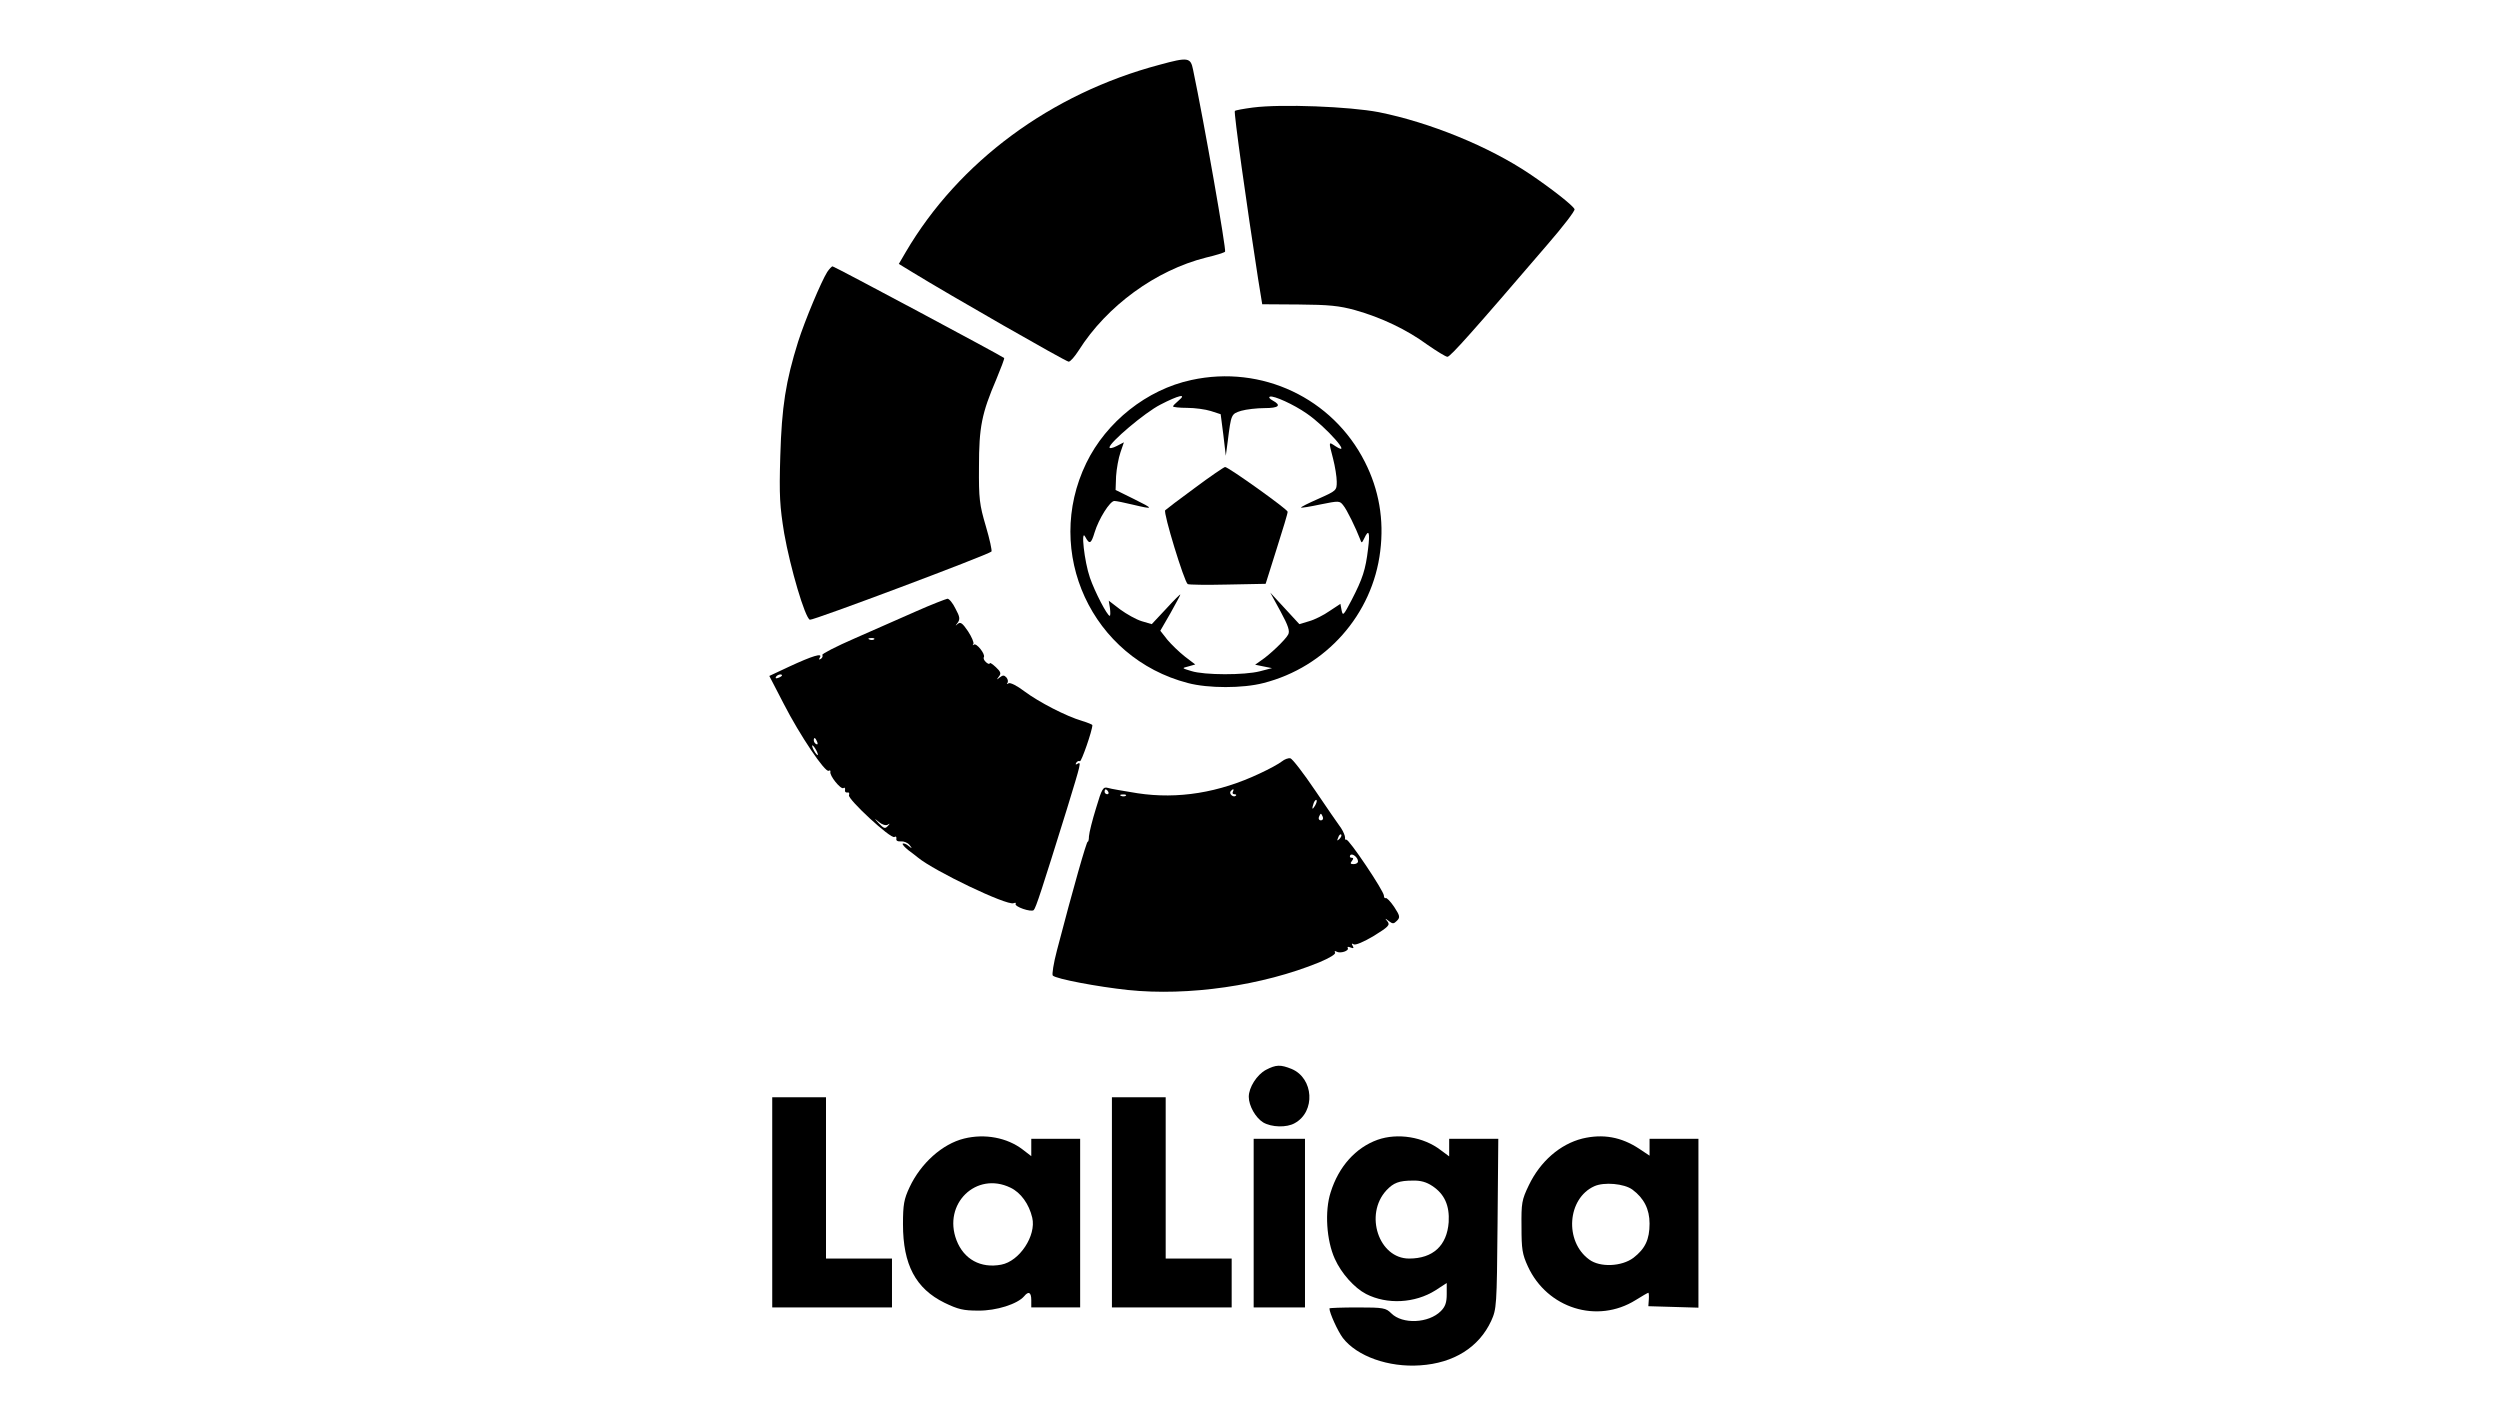 <?xml version="1.0" standalone="no"?>
<!DOCTYPE svg PUBLIC "-//W3C//DTD SVG 20010904//EN"
 "http://www.w3.org/TR/2001/REC-SVG-20010904/DTD/svg10.dtd">
<svg version="1.0" xmlns="http://www.w3.org/2000/svg"
 width="1023pt" height="576pt" viewBox="0 0 1023 576"
 preserveAspectRatio="xMidYMid meet">

<g transform="translate(0,576) scale(0.1,-0.1)"
fill="#000000" stroke="none">
<path d="M4745 5495 c-445 -118 -822 -397 -1039 -767 l-28 -48 59 -36 c145
-89 625 -364 636 -364 7 0 25 21 41 46 115 182 315 328 521 380 39 9 74 20 78
24 6 5 -85 526 -131 745 -10 50 -20 52 -137 20z"/>
<path d="M5127 5320 c-38 -5 -71 -11 -74 -14 -5 -5 48 -383 95 -686 l17 -105
150 -1 c122 -1 165 -5 230 -23 107 -30 212 -80 295 -141 39 -27 76 -50 83 -50
12 0 107 107 408 458 65 75 115 140 112 146 -6 15 -94 84 -183 144 -168 113
-409 211 -618 253 -120 23 -398 34 -515 19z"/>
<path d="M3385 4647 c-24 -38 -91 -197 -119 -285 -51 -163 -67 -266 -73 -467
-5 -165 -2 -207 16 -318 25 -141 85 -345 105 -353 12 -4 728 265 743 279 3 3
-7 50 -23 104 -26 88 -29 112 -28 243 0 162 11 218 71 358 19 46 34 85 32 87
-10 9 -695 375 -702 375 -4 0 -13 -10 -22 -23z"/>
<path d="M4875 4205 c-182 -39 -348 -171 -430 -340 -177 -365 23 -798 416
-900 83 -22 225 -22 309 0 256 65 447 281 478 540 16 128 -5 251 -63 365 -132
261 -422 398 -710 335z m-52 -84 c-13 -11 -23 -21 -23 -24 0 -3 26 -6 58 -6
31 0 75 -6 97 -13 l40 -13 11 -85 10 -85 8 60 c14 111 14 111 55 124 21 6 64
11 95 11 59 0 71 11 34 31 -13 7 -18 14 -11 16 15 5 97 -32 150 -69 79 -54
192 -182 118 -134 -29 19 -29 22 -10 -51 8 -31 15 -74 15 -94 0 -36 -1 -37
-75 -70 -41 -18 -73 -34 -71 -36 1 -2 38 4 80 13 74 15 78 15 92 -3 15 -17 53
-96 69 -138 7 -19 7 -19 18 3 18 39 24 24 15 -45 -10 -84 -22 -121 -67 -208
-33 -63 -36 -67 -41 -43 l-5 27 -44 -29 c-24 -17 -62 -36 -84 -42 l-40 -12
-59 64 -60 65 42 -77 c32 -59 39 -81 31 -95 -11 -21 -76 -83 -111 -106 l-24
-17 34 -7 35 -7 -50 -13 c-62 -16 -227 -16 -280 1 -40 12 -40 12 -12 19 l28 8
-42 32 c-23 18 -55 49 -72 69 l-29 37 41 71 c22 40 41 74 41 77 0 3 -26 -23
-58 -58 l-59 -63 -41 12 c-23 7 -62 29 -88 48 l-47 36 5 -31 c2 -17 2 -31 -1
-31 -10 0 -61 98 -81 156 -23 66 -38 204 -19 167 17 -32 24 -29 38 18 17 56
63 129 81 129 8 0 42 -7 75 -15 88 -21 88 -18 5 23 l-75 37 2 56 c2 31 10 75
18 98 l14 41 -29 -15 c-17 -9 -30 -11 -30 -6 0 20 145 143 208 175 75 39 111
47 75 17z"/>
<path d="M4890 3764 c-63 -46 -118 -88 -122 -92 -9 -9 78 -293 92 -302 4 -3
78 -4 163 -2 l156 3 45 143 c25 79 46 147 45 152 0 10 -244 184 -256 183 -4 0
-60 -38 -123 -85z"/>
<path d="M3750 3259 c-63 -28 -177 -78 -252 -111 -76 -33 -136 -64 -133 -68 3
-5 0 -12 -6 -16 -8 -5 -9 -3 -4 6 12 19 -29 7 -126 -38 l-81 -38 59 -114 c66
-129 170 -283 184 -274 5 3 8 1 7 -4 -5 -15 42 -73 53 -67 5 4 8 1 7 -7 -2 -7
2 -12 9 -11 7 2 10 -3 7 -11 -6 -16 171 -180 186 -171 6 4 9 1 8 -7 -2 -8 5
-12 19 -11 11 1 27 -5 35 -15 12 -15 11 -16 -5 -3 -9 8 -20 11 -23 9 -3 -3 8
-15 23 -27 15 -11 33 -25 39 -30 68 -56 363 -197 391 -187 8 3 12 2 9 -2 -7
-12 64 -36 74 -26 9 9 33 83 136 414 58 190 60 195 42 184 -7 -4 -8 -3 -4 5 4
6 11 9 15 6 6 -3 51 126 51 148 0 2 -19 10 -42 17 -65 19 -177 77 -236 121
-30 23 -58 37 -65 33 -6 -4 -9 -4 -5 1 4 4 3 14 -3 22 -10 11 -15 11 -28 1
-14 -11 -14 -11 -4 3 11 13 8 20 -12 39 -14 13 -25 20 -25 16 0 -5 -7 -3 -15
4 -8 7 -12 16 -9 21 7 12 -31 60 -41 51 -5 -4 -6 -2 -2 3 3 6 -7 29 -22 52
-23 34 -31 39 -42 30 -11 -10 -11 -9 0 5 10 14 9 24 -9 57 -11 23 -26 41 -33
41 -6 -1 -64 -23 -127 -51z m-173 -115 c-3 -3 -12 -4 -19 -1 -8 3 -5 6 6 6 11
1 17 -2 13 -5z m-377 -148 c0 -2 -7 -7 -16 -10 -8 -3 -12 -2 -9 4 6 10 25 14
25 6z m144 -272 c3 -8 2 -12 -4 -9 -6 3 -10 10 -10 16 0 14 7 11 14 -7z m-4
-34 c6 -11 8 -20 6 -20 -3 0 -10 9 -16 20 -6 11 -8 20 -6 20 3 0 10 -9 16 -20z
m292 -305 c10 7 11 5 0 -6 -10 -11 -16 -9 -35 11 -22 24 -22 24 0 6 12 -10 27
-15 35 -11z"/>
<path d="M5245 2644 c-11 -9 -51 -31 -90 -49 -167 -79 -335 -106 -500 -81 -55
9 -110 18 -122 22 -19 5 -24 -2 -48 -83 -15 -48 -28 -100 -29 -115 0 -14 -3
-24 -5 -22 -4 4 -59 -188 -126 -445 -14 -53 -21 -99 -17 -103 14 -14 185 -46
307 -59 248 -26 551 18 783 113 43 18 69 34 65 40 -3 7 -1 8 6 4 15 -9 53 3
46 15 -3 5 2 6 11 2 13 -5 15 -3 9 7 -5 9 -4 11 4 6 7 -5 42 10 82 34 60 37
68 45 57 59 -12 14 -11 15 5 2 16 -12 20 -12 33 1 14 14 13 20 -11 57 -15 22
-31 39 -35 36 -3 -2 -7 2 -7 10 0 19 -145 235 -154 229 -4 -2 -6 2 -5 9 0 7
-7 24 -16 38 -10 13 -57 82 -106 154 -48 71 -94 131 -102 132 -8 2 -24 -4 -35
-13z m-710 -124 c3 -5 1 -10 -4 -10 -6 0 -11 5 -11 10 0 6 2 10 4 10 3 0 8 -4
11 -10z m510 0 c-3 -5 -1 -10 6 -10 7 0 10 -3 6 -6 -9 -9 -28 6 -22 17 4 5 8
9 11 9 3 0 2 -4 -1 -10z m-438 -16 c-3 -3 -12 -4 -19 -1 -8 3 -5 6 6 6 11 1
17 -2 13 -5z m774 -41 c-12 -20 -14 -14 -5 12 4 9 9 14 11 11 3 -2 0 -13 -6
-23z m32 -46 c3 -8 -1 -14 -8 -14 -7 0 -11 6 -8 14 3 7 6 13 8 13 2 0 5 -6 8
-13z m68 -90 c-10 -9 -11 -8 -5 6 3 10 9 15 12 12 3 -3 0 -11 -7 -18z m76 -92
c0 -6 -8 -11 -18 -11 -13 0 -15 3 -7 13 7 9 7 13 -1 13 -7 0 -9 4 -6 10 7 11
32 -8 32 -25z"/>
<path d="M5180 1382 c-37 -20 -70 -72 -70 -110 0 -37 28 -86 59 -105 34 -20
96 -22 129 -3 86 47 78 184 -13 222 -45 18 -63 18 -105 -4z"/>
<path d="M3160 840 l0 -430 245 0 245 0 0 100 0 100 -135 0 -135 0 0 330 0
330 -110 0 -110 0 0 -430z"/>
<path d="M4550 840 l0 -430 245 0 245 0 0 100 0 100 -135 0 -135 0 0 330 0
330 -110 0 -110 0 0 -430z"/>
<path d="M3945 1101 c-89 -22 -177 -101 -223 -199 -23 -49 -27 -71 -27 -152 0
-165 52 -263 170 -321 56 -27 77 -32 138 -32 74 -1 161 27 188 59 18 22 29 16
29 -16 l0 -30 100 0 100 0 0 345 0 345 -100 0 -100 0 0 -36 0 -35 -35 27 c-64
49 -155 66 -240 45z m190 -201 c42 -20 76 -67 89 -123 17 -73 -52 -178 -127
-192 -84 -16 -153 22 -183 100 -57 149 81 283 221 215z"/>
<path d="M5637 1096 c-89 -32 -159 -109 -192 -215 -25 -77 -17 -197 17 -272
27 -60 80 -119 128 -144 86 -44 200 -38 284 15 l46 30 0 -46 c0 -34 -6 -51
-24 -69 -50 -50 -157 -55 -203 -9 -22 22 -32 24 -138 24 -63 0 -115 -2 -115
-4 0 -18 34 -93 55 -121 58 -75 187 -121 316 -112 138 9 241 74 291 182 22 49
23 59 26 398 l3 347 -101 0 -100 0 0 -36 0 -36 -35 26 c-70 54 -176 71 -258
42z m224 -189 c50 -33 71 -80 67 -148 -7 -96 -64 -149 -162 -149 -124 0 -184
180 -93 279 29 31 52 40 108 40 32 1 56 -6 80 -22z"/>
<path d="M6475 1101 c-91 -23 -172 -93 -219 -191 -29 -60 -31 -73 -30 -170 0
-91 3 -112 26 -162 79 -172 284 -236 441 -138 27 17 50 30 52 30 2 0 3 -12 2
-27 l-2 -28 103 -3 102 -3 0 346 0 345 -100 0 -100 0 0 -35 0 -34 -42 28 c-74
49 -149 62 -233 42z m205 -209 c47 -35 70 -80 70 -139 0 -65 -18 -103 -66
-140 -48 -36 -137 -40 -181 -7 -102 74 -90 250 21 300 40 18 122 11 156 -14z"/>
<path d="M5130 755 l0 -345 105 0 105 0 0 345 0 345 -105 0 -105 0 0 -345z"/>
</g>
</svg>
